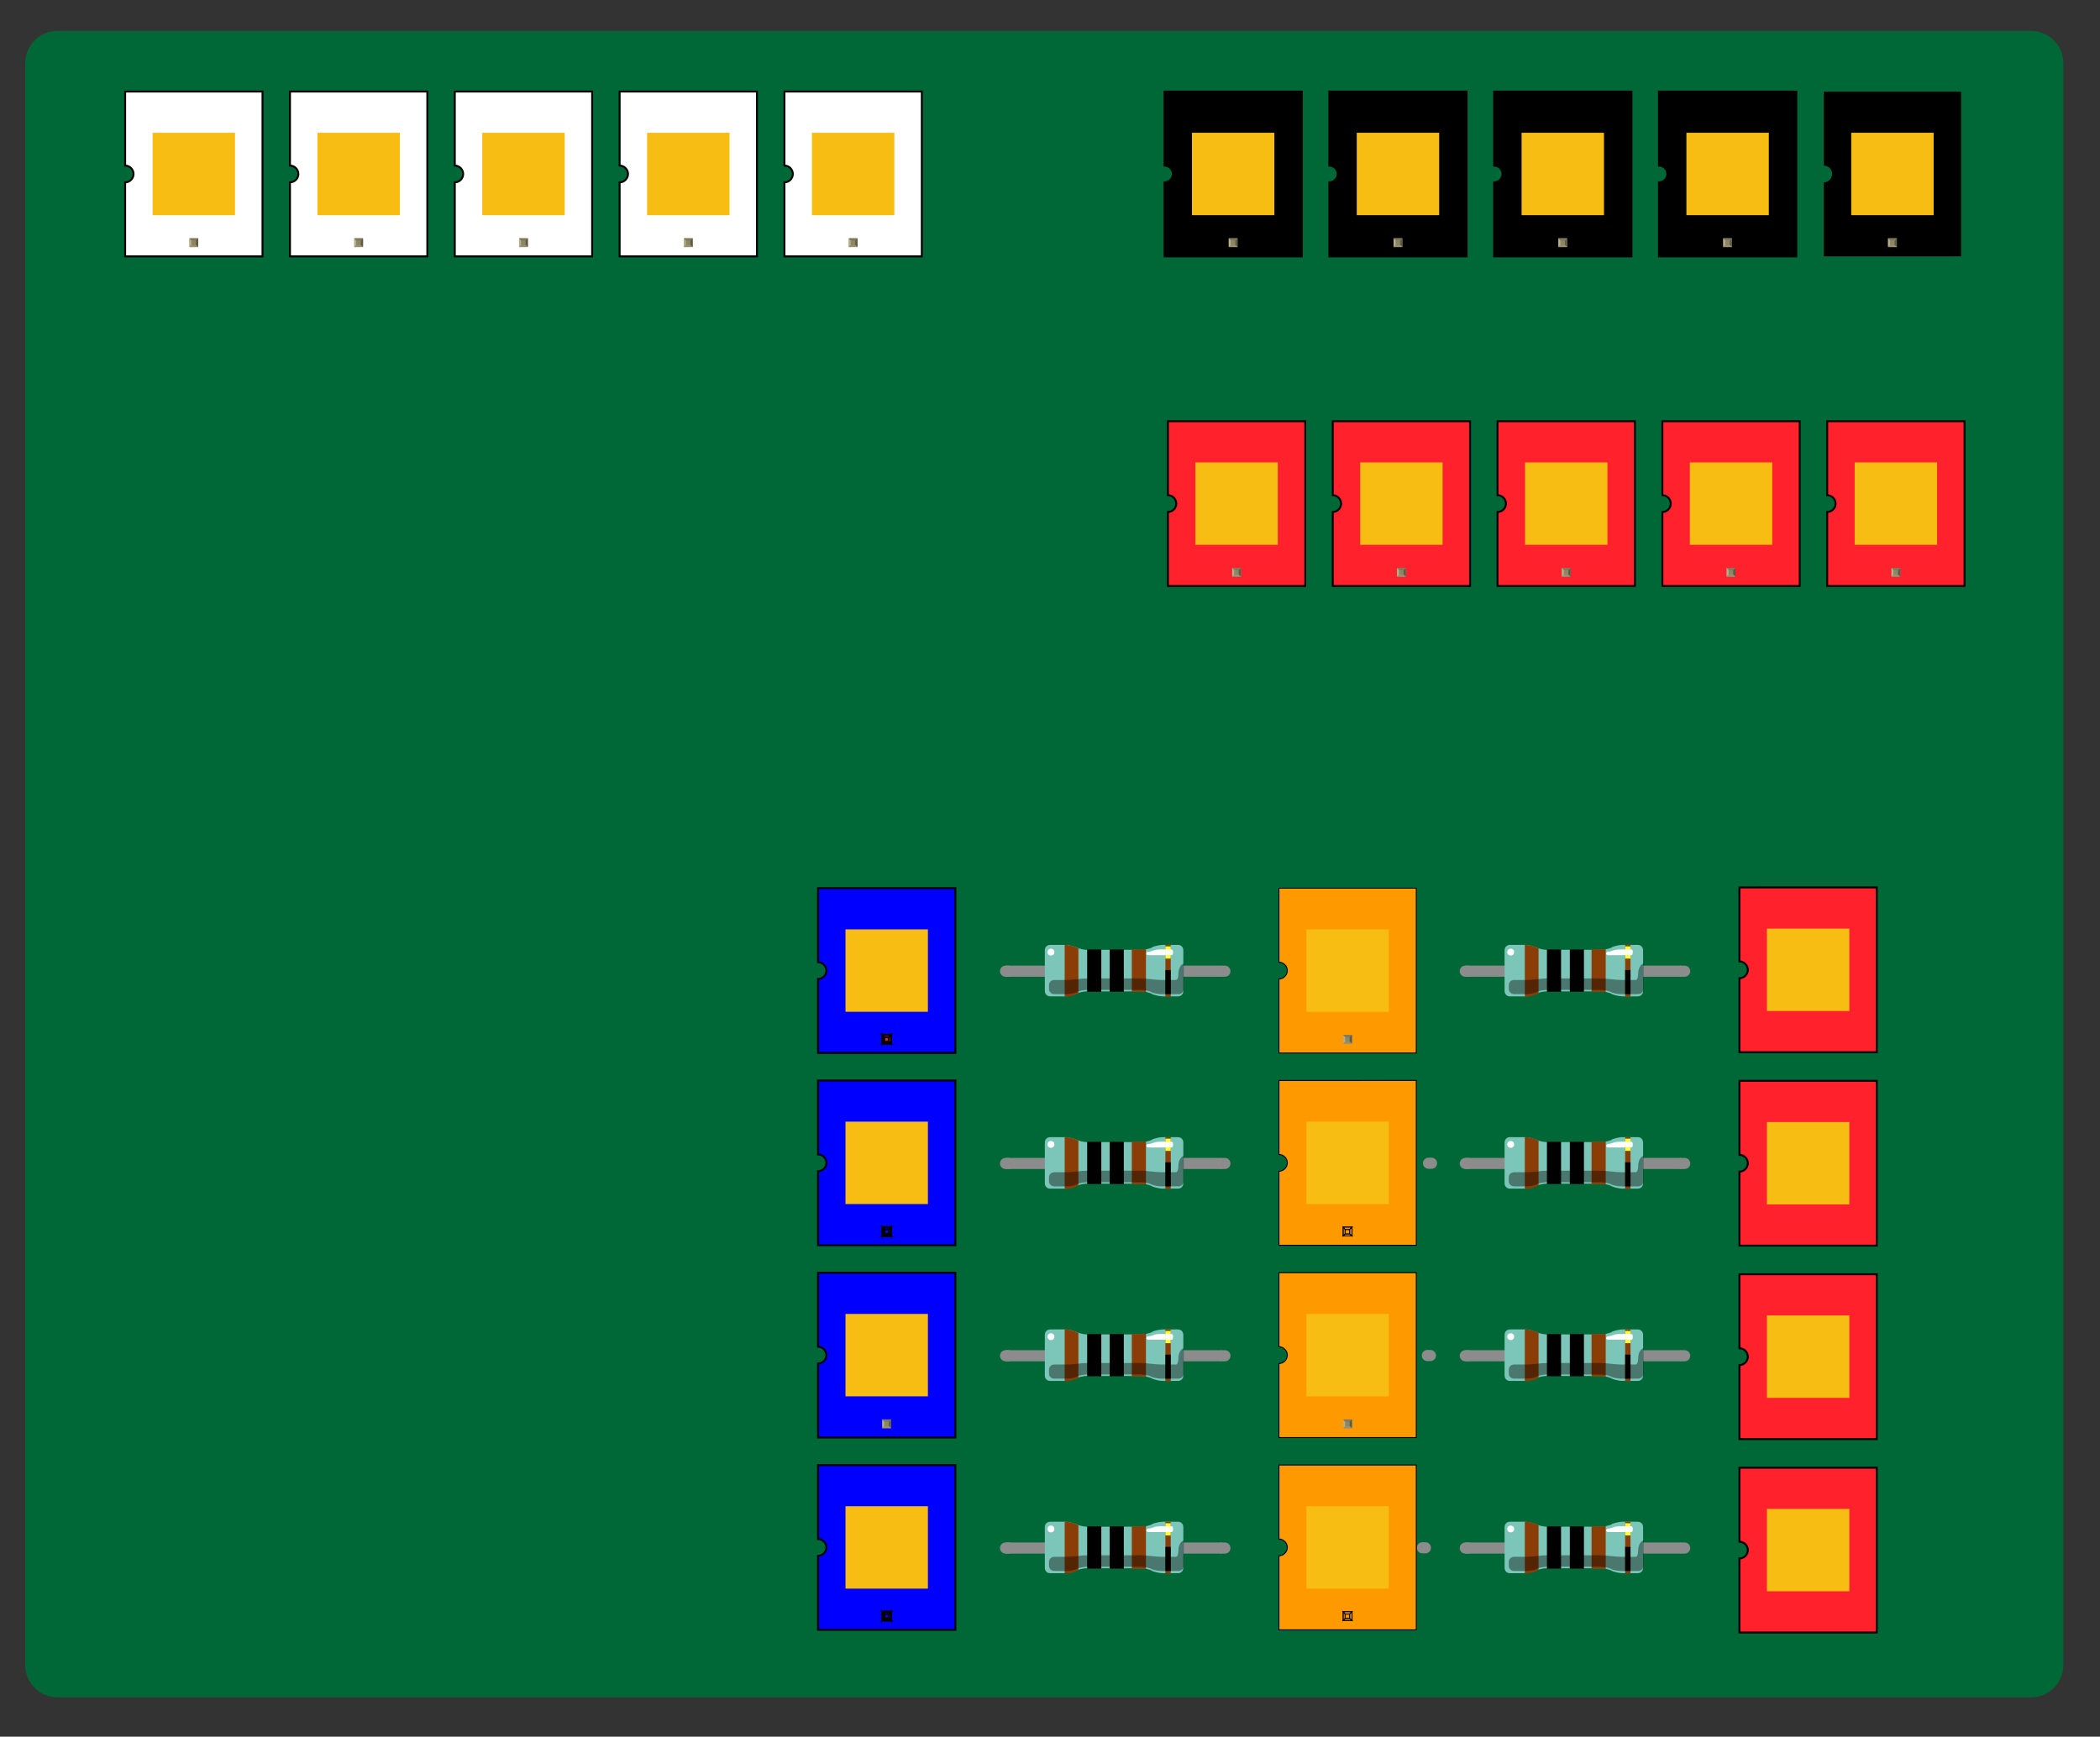 <?xml version="1.0" encoding="utf-8"?>
<!-- Generator: Adobe Illustrator 26.2.1, SVG Export Plug-In . SVG Version: 6.00 Build 0)  -->
<svg version="1.1" id="Layer_1" xmlns:svg="http://www.w3.org/2000/svg"
	 xmlns="http://www.w3.org/2000/svg" xmlns:xlink="http://www.w3.org/1999/xlink" x="0px" y="0px" viewBox="0 0 550.4 455.2"
	 style="enable-background:new 0 0 550.4 455.2;" xml:space="preserve">
<rect x="0" y="0" width="550.4" height="455.2" fill="#333333" stroke="none"/>
<style type="text/css">
	.st0{fill:#006837;}
	.st1{fill:#FF222C;stroke:#000000;stroke-width:0.5;stroke-miterlimit:10;}
	.st2{fill:#F7BD13;}
	.st3{fill:#8D8C8C;}
	.st4{fill:#8C8663;}
	.st5{fill:#B8AF82;}
	.st6{fill:#80795B;}
	.st7{fill:#5E5B43;}
	.st8{fill:#9A916C;}
	.st9{fill:#FF9900;stroke:#000000;stroke-width:0.25;stroke-miterlimit:10;}
	.st10{fill:#0000FF;stroke:#000000;stroke-width:0.5;stroke-miterlimit:10;}
	.st11{fill:#FFFFFF;stroke:#000000;stroke-width:0.5;stroke-miterlimit:10;}
	.st12{fill:none;stroke:#8C8C8C;stroke-width:2.91;stroke-linecap:round;stroke-linejoin:round;}
	.st13{fill:none;}
	.st14{fill:none;stroke:#8C8C8C;stroke-width:2.91;stroke-linecap:round;}
	.st15{fill:none;stroke:#8C8C8C;stroke-width:2.91;}
	.st16{fill:#7BC6B8;}
	.st17{fill:#8A3D06;}
	.st18{fill-opacity:0.4;}
	.st19{fill:#FFFFFF;}
	.st20{fill:#FFFF33;}
	.st21{stroke:#000000;stroke-width:0.5;stroke-miterlimit:10;}
</style>
<path class="st0" d="M532.3,444.9H15.1c-4.7,0-8.5-3.8-8.5-8.5V16.6c0-4.7,3.8-8.5,8.5-8.5h517.2c4.7,0,8.5,3.8,8.5,8.5v419.8
	C540.8,441.1,537,444.9,532.3,444.9z"/>
<g id="icon_00000106104823913636982860000007425309475160056712_">
	<path class="st1" d="M306.1,110.4v19.4c1.2,0,2.2,1,2.2,2.2c0,1.2-1,2.2-2.2,2.2v19.4h36v-43.2H306.1z"/>
	<g transform="matrix(1, 0, 0, 1, 7.2, 10.8)">
		<g>
			<rect x="306.1" y="110.4" class="st2" width="21.6" height="21.6"/>
		</g>
	</g>
</g>
<g id="icon_00000129912677488766545520000016777156419508974758_">
	<path class="st1" d="M349.3,110.4v19.4c1.2,0,2.2,1,2.2,2.2c0,1.2-1,2.2-2.2,2.2v19.4h36v-43.2H349.3z"/>
	<g transform="matrix(1, 0, 0, 1, 7.2, 10.8)">
		<g>
			<rect x="349.3" y="110.4" class="st2" width="21.6" height="21.6"/>
		</g>
	</g>
</g>
<path class="st1" d="M392.5,110.4v19.4c1.2,0,2.2,1,2.2,2.2c0,1.2-1,2.2-2.2,2.2v19.4h36v-43.2H392.5z"/>
<g id="icon_00000102533042401452280220000013504732655322335915_">
	<path class="st1" d="M435.7,110.4v19.4c1.2,0,2.2,1,2.2,2.2c0,1.2-1,2.2-2.2,2.2v19.4h36v-43.2H435.7z"/>
	<g transform="matrix(1, 0, 0, 1, 7.2, 10.8)">
		<g>
			<rect x="435.7" y="110.4" class="st2" width="21.6" height="21.6"/>
		</g>
	</g>
</g>
<g id="icon_00000150079233872321281380000000893246128733868712_">
	<path class="st1" d="M478.9,110.4v19.4c1.2,0,2.2,1,2.2,2.2c0,1.2-1,2.2-2.2,2.2v19.4h36v-43.2H478.9z"/>
	<g transform="matrix(1, 0, 0, 1, 7.2, 10.8)">
		<g>
			<rect x="478.9" y="110.4" class="st2" width="21.6" height="21.6"/>
		</g>
	</g>
</g>
<g transform="matrix(1, 0, 0, 1, 16.851, 38.452)">
	<g>
		
			<rect id="connector0pin_00000083071929388894375640000005213610526970969509_" x="478.9" y="110.4" class="st3" width="2.3" height="2.3"/>
		<rect x="479.4" y="111" class="st4" width="1.2" height="1.2"/>
		<polygon class="st5" points="478.9,112.7 479.4,112.2 479.4,110.9 478.9,110.4 		"/>
		<polygon class="st6" points="480.6,111 479.5,111 478.9,110.4 481.2,110.4 		"/>
		<polygon class="st7" points="480.6,112.2 480.6,111 481.2,110.4 481.2,112.7 		"/>
		<polygon class="st8" points="478.9,112.7 479.4,112.2 480.6,112.2 481.2,112.7 		"/>
	</g>
</g>
<g transform="matrix(1, 0, 0, 1, 16.851, 38.452)">
	<g>
		
			<rect id="connector0pin_00000078015648709582580880000010710611429776441533_" x="435.7" y="110.4" class="st3" width="2.3" height="2.3"/>
		<rect x="436.2" y="111" class="st4" width="1.2" height="1.2"/>
		<polygon class="st5" points="435.7,112.7 436.2,112.2 436.2,110.9 435.7,110.4 		"/>
		<polygon class="st6" points="437.4,111 436.3,111 435.7,110.4 438,110.4 		"/>
		<polygon class="st7" points="437.4,112.2 437.4,111 438,110.4 438,112.7 		"/>
		<polygon class="st8" points="435.7,112.7 436.2,112.2 437.4,112.2 438,112.7 		"/>
	</g>
</g>
<g transform="matrix(1, 0, 0, 1, 7.2, 10.8)">
	<g>
		<rect x="392.5" y="110.4" class="st2" width="21.6" height="21.6"/>
	</g>
</g>
<g transform="matrix(1, 0, 0, 1, 16.851, 38.452)">
	<g>
		
			<rect id="connector0pin_00000049904148054333428550000010612860216924147601_" x="392.5" y="110.4" class="st3" width="2.3" height="2.3"/>
		<rect x="393" y="111" class="st4" width="1.2" height="1.2"/>
		<polygon class="st5" points="392.5,112.7 393,112.2 393,110.9 392.5,110.4 		"/>
		<polygon class="st6" points="394.2,111 393.1,111 392.5,110.4 394.8,110.4 		"/>
		<polygon class="st7" points="394.2,112.2 394.2,111 394.8,110.4 394.8,112.7 		"/>
		<polygon class="st8" points="392.5,112.7 393,112.2 394.2,112.2 394.8,112.7 		"/>
	</g>
</g>
<g transform="matrix(1, 0, 0, 1, 16.851, 38.452)">
	<g>
		
			<rect id="connector0pin_00000135659868912538759020000011940066900145751208_" x="349.3" y="110.4" class="st3" width="2.3" height="2.3"/>
		<rect x="349.8" y="111" class="st4" width="1.2" height="1.2"/>
		<polygon class="st5" points="349.3,112.7 349.8,112.2 349.8,110.9 349.3,110.4 		"/>
		<polygon class="st6" points="351,111 349.9,111 349.3,110.4 351.6,110.4 		"/>
		<polygon class="st7" points="351,112.2 351,111 351.6,110.4 351.6,112.7 		"/>
		<polygon class="st8" points="349.3,112.7 349.8,112.2 351,112.2 351.6,112.7 		"/>
	</g>
</g>
<g transform="matrix(1, 0, 0, 1, 16.851, 38.452)">
	<g>
		
			<rect id="connector0pin_00000071536887260939846780000003474049786846579599_" x="306.1" y="110.4" class="st3" width="2.3" height="2.3"/>
		<rect x="306.6" y="111" class="st4" width="1.2" height="1.2"/>
		<polygon class="st5" points="306.1,112.7 306.6,112.2 306.6,110.9 306.1,110.4 		"/>
		<polygon class="st6" points="307.8,111 306.7,111 306.1,110.4 308.4,110.4 		"/>
		<polygon class="st7" points="307.8,112.2 307.8,111 308.4,110.4 308.4,112.7 		"/>
		<polygon class="st8" points="306.1,112.7 306.6,112.2 307.8,112.2 308.4,112.7 		"/>
	</g>
</g>
<g>
	<g id="breadboard_00000019659192770052192650000010627677116494136488_">
		<path class="st9" d="M335.2,283.2v19.4c1.2,0,2.2,1,2.2,2.2c0,1.2-1,2.2-2.2,2.2v19.4h36v-43.2H335.2z"/>
		<g transform="matrix(1, 0, 0, 1, 7.2, 10.8)">
			<g>
				<rect x="335.2" y="283.2" class="st2" width="21.6" height="21.6"/>
			</g>
		</g>
		<g transform="matrix(1, 0, 0, 1, 16.851, 38.452)">
			<g>
				
					<rect id="connector0pin_00000025404612489012529480000006029836009655273630_" x="335.2" y="283.2" class="st9" width="2.3" height="2.3"/>
				<rect x="335.7" y="283.8" class="st9" width="1.2" height="1.2"/>
				<polygon class="st9" points="335.2,285.5 335.7,285 335.7,283.7 335.2,283.2 				"/>
				<polygon class="st9" points="336.9,283.8 335.7,283.8 335.2,283.2 337.5,283.2 				"/>
				<polygon class="st9" points="336.9,285 336.9,283.8 337.5,283.2 337.5,285.5 				"/>
				<polygon class="st9" points="335.2,285.5 335.7,285 336.9,285 337.5,285.5 				"/>
			</g>
		</g>
	</g>
</g>
<g transform="translate(201.6,259.2)">
	<g id="breadboard_00000009575253435153978650000005726955276162249643_">
		<path class="st10" d="M12.8,24v19.4c1.2,0,2.2,1,2.2,2.2c0,1.2-1,2.2-2.2,2.2v19.4h36V24H12.8z"/>
		<g transform="matrix(1, 0, 0, 1, 7.2, 10.8)">
			<g>
				<rect x="12.8" y="24" class="st2" width="21.6" height="21.6"/>
			</g>
		</g>
		<g transform="matrix(1, 0, 0, 1, 16.851, 38.452)">
			<g>
				
					<rect id="connector0pin_00000080891953476810984400000015846715355204428456_" x="12.8" y="24" class="st10" width="2.3" height="2.3"/>
				<rect x="13.3" y="24.6" class="st10" width="1.2" height="1.2"/>
				<polygon class="st10" points="12.8,26.3 13.3,25.8 13.3,24.5 12.8,24 				"/>
				<polygon class="st10" points="14.5,24.6 13.3,24.6 12.8,24 15.1,24 				"/>
				<polygon class="st10" points="14.5,25.8 14.5,24.6 15.1,24 15.1,26.3 				"/>
				<polygon class="st10" points="12.8,26.3 13.3,25.8 14.5,25.8 15.1,26.3 				"/>
			</g>
		</g>
	</g>
</g>
<g id="breadboard_00000180359546120141500550000000990727011224136852_">
	<path class="st10" d="M214.4,384v19.4c1.2,0,2.2,1,2.2,2.2c0,1.2-1,2.2-2.2,2.2v19.4h36V384H214.4z"/>
	<g transform="matrix(1, 0, 0, 1, 7.2, 10.8)">
		<g>
			<rect x="214.4" y="384" class="st2" width="21.6" height="21.6"/>
		</g>
	</g>
	<g transform="matrix(1, 0, 0, 1, 16.851, 38.452)">
		<g>
			
				<rect id="connector0pin_00000130628331629970097380000009753618700220909446_" x="214.4" y="384" class="st10" width="2.3" height="2.3"/>
			<rect x="214.9" y="384.6" class="st10" width="1.2" height="1.2"/>
			<polygon class="st10" points="214.4,386.3 214.9,385.8 214.9,384.5 214.4,384 			"/>
			<polygon class="st10" points="216.1,384.6 214.9,384.6 214.4,384 216.7,384 			"/>
			<polygon class="st10" points="216.1,385.8 216.1,384.6 216.7,384 216.7,386.3 			"/>
			<polygon class="st10" points="214.4,386.3 214.9,385.8 216.1,385.8 216.7,386.3 			"/>
		</g>
	</g>
</g>
<g>
	<g transform="translate(201.6,208.8)">
		<g id="breadboard_00000131364219800434600020000001517388357086260899_">
			<g id="icon_00000102508198670265420940000006265750823581653439_">
				<path class="st10" d="M12.8,24v19.4c1.2,0,2.2,1,2.2,2.2c0,1.2-1,2.2-2.2,2.2v19.4h36V24H12.8z"/>
				<g transform="matrix(1, 0, 0, 1, 7.2, 10.8)">
					<g>
						<rect x="12.8" y="24" class="st2" width="21.6" height="21.6"/>
					</g>
				</g>
			</g>
			<g transform="matrix(1, 0, 0, 1, 16.851, 38.452)">
				<g>
					
						<rect id="connector0pin_00000176742322905297015200000003107974999089689230_" x="12.8" y="24" class="st1" width="2.3" height="2.3"/>
					<rect x="13.3" y="24.6" class="st1" width="1.2" height="1.2"/>
					<polygon class="st1" points="12.8,26.3 13.3,25.8 13.3,24.5 12.8,24 					"/>
					<polygon class="st1" points="14.5,24.6 13.3,24.6 12.8,24 15.1,24 					"/>
					<polygon class="st1" points="14.5,25.8 14.5,24.6 15.1,24 15.1,26.3 					"/>
					<polygon class="st1" points="12.8,26.3 13.3,25.8 14.5,25.8 15.1,26.3 					"/>
				</g>
			</g>
		</g>
	</g>
</g>
<g id="breadboard_00000100379770094655382970000001965446959671650212_">
	<g id="icon_00000042736067957767675770000006648382817621444759_">
		<path class="st10" d="M214.4,333.6v19.4c1.2,0,2.2,1,2.2,2.2c0,1.2-1,2.2-2.2,2.2v19.4h36v-43.2H214.4z"/>
		<g transform="matrix(1, 0, 0, 1, 7.2, 10.8)">
			<g>
				<rect x="214.4" y="333.6" class="st2" width="21.6" height="21.6"/>
			</g>
		</g>
	</g>
	<g transform="matrix(1, 0, 0, 1, 16.851, 38.452)">
		<g>
			
				<rect id="connector0pin_00000016072308434080427910000016292923586286236332_" x="214.4" y="333.6" class="st3" width="2.3" height="2.3"/>
			<rect x="214.9" y="334.2" class="st4" width="1.2" height="1.2"/>
			<polygon class="st5" points="214.4,335.9 214.9,335.4 214.9,334.1 214.4,333.6 			"/>
			<polygon class="st6" points="216.1,334.2 214.9,334.2 214.4,333.6 216.7,333.6 			"/>
			<polygon class="st7" points="216.1,335.4 216.1,334.2 216.7,333.6 216.7,335.9 			"/>
			<polygon class="st8" points="214.4,335.9 214.9,335.4 216.1,335.4 216.7,335.9 			"/>
		</g>
	</g>
</g>
<g id="icon_00000076590744225980003860000004223640916513311669_">
	<path class="st11" d="M205.6,24v19.4c1.2,0,2.2,1,2.2,2.2c0,1.2-1,2.2-2.2,2.2v19.4h36V24H205.6z"/>
	<g transform="matrix(1, 0, 0, 1, 7.2, 10.8)">
		<g>
			<rect x="205.6" y="24" class="st2" width="21.6" height="21.6"/>
		</g>
	</g>
</g>
<g transform="matrix(1, 0, 0, 1, 16.851, 38.452)">
	<g>
		
			<rect id="connector0pin_00000099622868052200236220000012252291243309415863_" x="205.6" y="24" class="st3" width="2.3" height="2.3"/>
		<rect x="206.1" y="24.6" class="st4" width="1.2" height="1.2"/>
		<polygon class="st5" points="205.6,26.3 206.1,25.8 206.1,24.5 205.6,24 		"/>
		<polygon class="st6" points="207.3,24.6 206.1,24.6 205.6,24 207.9,24 		"/>
		<polygon class="st7" points="207.3,25.8 207.3,24.6 207.9,24 207.9,26.3 		"/>
		<polygon class="st8" points="205.6,26.3 206.1,25.8 207.3,25.8 207.9,26.3 		"/>
	</g>
</g>
<g id="icon_00000103944638130566604050000014006347399239729032_">
	<path class="st11" d="M162.4,24v19.4c1.2,0,2.2,1,2.2,2.2c0,1.2-1,2.2-2.2,2.2v19.4h36V24H162.4z"/>
	<g transform="matrix(1, 0, 0, 1, 7.2, 10.8)">
		<g>
			<rect x="162.4" y="24" class="st2" width="21.6" height="21.6"/>
		</g>
	</g>
</g>
<g transform="matrix(1, 0, 0, 1, 16.851, 38.452)">
	<g>
		
			<rect id="connector0pin_00000163072186636724666300000006746822352760997553_" x="162.4" y="24" class="st3" width="2.3" height="2.3"/>
		<rect x="162.9" y="24.6" class="st4" width="1.2" height="1.2"/>
		<polygon class="st5" points="162.4,26.3 162.9,25.8 162.9,24.5 162.4,24 		"/>
		<polygon class="st6" points="164.1,24.6 162.9,24.6 162.4,24 164.7,24 		"/>
		<polygon class="st7" points="164.1,25.8 164.1,24.6 164.7,24 164.7,26.3 		"/>
		<polygon class="st8" points="162.4,26.3 162.9,25.8 164.1,25.8 164.7,26.3 		"/>
	</g>
</g>
<g id="breadboard_00000176735882822622471330000002140813045518930322_">
	<path class="st9" d="M335.2,232.8v19.4c1.2,0,2.2,1,2.2,2.2c0,1.2-1,2.2-2.2,2.2V276h36v-43.2H335.2z"/>
	<g transform="matrix(1, 0, 0, 1, 7.2, 10.8)">
		<g>
			<rect x="335.2" y="232.8" class="st2" width="21.6" height="21.6"/>
		</g>
	</g>
	<g transform="matrix(1, 0, 0, 1, 16.851, 38.452)">
		<g>
			
				<rect id="connector0pin_00000105393470269085063230000012204248766865651646_" x="335.2" y="232.8" class="st3" width="2.3" height="2.3"/>
			<rect x="335.7" y="233.4" class="st4" width="1.2" height="1.2"/>
			<polygon class="st5" points="335.2,235.1 335.7,234.6 335.7,233.3 335.2,232.8 			"/>
			<polygon class="st6" points="336.9,233.4 335.7,233.4 335.2,232.8 337.5,232.8 			"/>
			<polygon class="st7" points="336.9,234.6 336.9,233.4 337.5,232.8 337.5,235.1 			"/>
			<polygon class="st8" points="335.2,235.1 335.7,234.6 336.9,234.6 337.5,235.1 			"/>
		</g>
	</g>
</g>
<path class="st11" d="M119.2,24v19.4c1.2,0,2.2,1,2.2,2.2c0,1.2-1,2.2-2.2,2.2v19.4h36V24H119.2z"/>
<g transform="matrix(1, 0, 0, 1, 7.2, 10.8)">
	<g>
		<rect x="119.2" y="24" class="st2" width="21.6" height="21.6"/>
	</g>
</g>
<g transform="matrix(1, 0, 0, 1, 16.851, 38.452)">
	<g>
		
			<rect id="connector0pin_00000061451330219875960230000014494831248050717098_" x="119.2" y="24" class="st3" width="2.3" height="2.3"/>
		<rect x="119.7" y="24.6" class="st4" width="1.2" height="1.2"/>
		<polygon class="st5" points="119.2,26.3 119.7,25.8 119.7,24.5 119.2,24 		"/>
		<polygon class="st6" points="120.9,24.6 119.7,24.6 119.2,24 121.5,24 		"/>
		<polygon class="st7" points="120.9,25.8 120.9,24.6 121.5,24 121.5,26.3 		"/>
		<polygon class="st8" points="119.2,26.3 119.7,25.8 120.9,25.8 121.5,26.3 		"/>
	</g>
</g>
<g id="icon_00000074422269853905613140000007435528030693094789_">
	<path class="st11" d="M76,24v19.4c1.2,0,2.2,1,2.2,2.2c0,1.2-1,2.2-2.2,2.2v19.4h36V24H76z"/>
	<g transform="matrix(1, 0, 0, 1, 7.2, 10.8)">
		<g>
			<rect x="76" y="24" class="st2" width="21.6" height="21.6"/>
		</g>
	</g>
</g>
<g transform="matrix(1, 0, 0, 1, 16.851, 38.452)">
	<g>
		
			<rect id="connector0pin_00000042725894874992489700000013504635476033660579_" x="76" y="24" class="st3" width="2.3" height="2.3"/>
		<rect x="76.5" y="24.6" class="st4" width="1.2" height="1.2"/>
		<polygon class="st5" points="76,26.3 76.5,25.8 76.5,24.5 76,24 		"/>
		<polygon class="st6" points="77.7,24.6 76.5,24.6 76,24 78.3,24 		"/>
		<polygon class="st7" points="77.7,25.8 77.7,24.6 78.3,24 78.3,26.3 		"/>
		<polygon class="st8" points="76,26.3 76.5,25.8 77.7,25.8 78.3,26.3 		"/>
	</g>
</g>
<g id="icon_00000054970683186233449500000015847837090367181479_">
	<path class="st11" d="M32.8,24v19.4c1.2,0,2.2,1,2.2,2.2c0,1.2-1,2.2-2.2,2.2v19.4h36V24H32.8z"/>
	<g transform="matrix(1, 0, 0, 1, 7.2, 10.8)">
		<g>
			<rect x="32.8" y="24" class="st2" width="21.6" height="21.6"/>
		</g>
	</g>
</g>
<g transform="matrix(1, 0, 0, 1, 16.851, 38.452)">
	<g>
		
			<rect id="connector0pin_00000124122240717768661280000000218608916785520785_" x="32.8" y="24" class="st3" width="2.3" height="2.3"/>
		<rect x="33.3" y="24.6" class="st4" width="1.2" height="1.2"/>
		<polygon class="st5" points="32.8,26.3 33.3,25.8 33.3,24.5 32.8,24 		"/>
		<polygon class="st6" points="34.5,24.6 33.3,24.6 32.8,24 35.1,24 		"/>
		<polygon class="st7" points="34.5,25.8 34.5,24.6 35.1,24 35.1,26.3 		"/>
		<polygon class="st8" points="32.8,26.3 33.3,25.8 34.5,25.8 35.1,26.3 		"/>
	</g>
</g>
<g transform="matrix(1, 0, 0, 1, 16.851, 38.452)">
	<g>
		
			<rect id="connector0pin_00000133488873186777172340000014641496001852362683_" x="478.6" y="1.3" class="st3" width="2.3" height="2.3"/>
		<rect x="479.1" y="1.8" class="st4" width="1.2" height="1.2"/>
		<polygon class="st5" points="478.6,3.6 479.1,3 479.1,1.8 478.6,1.3 		"/>
		<polygon class="st6" points="480.3,1.8 479.1,1.8 478.6,1.3 480.9,1.3 		"/>
		<polygon class="st7" points="480.3,3 480.3,1.8 480.9,1.3 480.9,3.6 		"/>
		<polygon class="st8" points="478.6,3.6 479.1,3 480.3,3 480.9,3.6 		"/>
	</g>
</g>
<path class="st12" d="M373.6,405.7h-0.8"/>
<g>
	<g transform="translate(354.945,374.561)">
		<g id="breadboard_00000160155380617637751560000013606509993634713234_">
			
				<rect id="connector0pin_00000051367130126564768200000011825873962338193852_" x="29.1" y="29.1" class="st13" width="1.4" height="1.4"/>
			
				<rect id="connector1pin_00000165231069231140409990000010911026268579547780_" x="82.5" y="29.1" class="st13" width="1.4" height="1.4"/>
			
				<line id="connector0leg_00000060024858292676664890000005113756966000872866_" class="st14" x1="29.1" y1="31.2" x2="29.9" y2="31.2"/>
			
				<line id="connector1leg_00000008843446010761393620000009499473637048251526_" class="st14" x1="86.6" y1="31.2" x2="85.8" y2="31.2"/>
			<path class="st15" d="M29.1,31.2h56.6"/>
			<path id="body_00000019641106456516371270000017278641622162391456_" class="st16" d="M47.5,24.9c-0.7-0.3-2-0.6-2.7-0.6h-4
				c-0.8,0-1.4,0.6-1.4,1.4v10.7c0,0.8,0.6,1.4,1.4,1.4l4,0c0.8,0,2-0.3,2.7-0.6l0.1-0.1c0.7-0.3,2-0.6,2.7-0.6h14.4
				c0.8,0,2,0.3,2.7,0.6l0.1,0.1c0.7,0.3,2,0.6,2.8,0.6h4c0.8,0,1.4-0.6,1.4-1.4l0-10.7c0-0.8-0.6-1.4-1.4-1.4h-4
				c-0.8,0-2,0.3-2.8,0.6L67.5,25c-0.7,0.3-2,0.6-2.7,0.6H50.4c-0.8,0-2-0.3-2.7-0.6L47.5,24.9z"/>
			
				<rect id="gold_band_00000145034055241375240590000010690551639484205231_" x="71" y="24.3" class="st17" width="1.4" height="13.6"/>
			<rect id="band_3_00000037670126110696197360000016630710180648006569_" x="56.5" y="25.5" width="3.7" height="11.1"/>
			<rect id="band_2_nd_00000023261315307387916580000007129640781251604668_" x="50.5" y="25.5" width="3.7" height="11.1"/>
			<path id="band_rd_multiplier_00000181784578774779397650000008389020099956218797_" class="st17" d="M62.2,25.5c0,0,2.4,0,2.8,0
				s0.9-0.1,0.9-0.1v11.3c0,0-0.4-0.1-0.9-0.1c-0.5,0-2.8,0-2.8,0V25.5z"/>
			<path id="band_1_st_00000017482846997905158470000002550824379121707707_" class="st17" d="M48.3,25.2c-0.2-0.1-0.4-0.1-0.6-0.2
				l-0.1-0.1c-0.7-0.3-2-0.6-2.7-0.6h-0.2v13.6h0.2c0.8,0,2-0.3,2.7-0.6l0.1-0.1c0.2-0.1,0.4-0.2,0.6-0.2L48.3,25.2L48.3,25.2z"/>
			<path id="Shadow_00000083053905197184366160000006553439968907670974_" class="st18" d="M74.4,32.1L74.4,32.1
				c0,0.8-0.3,1.4-0.6,1.4H70c-0.8,0-2-0.1-2.7-0.2l-0.1,0c-0.7-0.1-1.9-0.2-2.7-0.2H50.6c-0.8,0-2,0.1-2.7,0.2l-0.1,0
				c-0.7,0.1-1.9,0.2-2.7,0.2l-0.6,0h-2h-0.6c-0.8,0-1.4,0.6-1.4,1.3v0.5v0.3v0.3c0,0.7,0.6,1.3,1.4,1.3h3.2c0.8,0,2-0.2,2.7-0.5
				l0.1-0.1c0.7-0.3,1.9-0.5,2.7-0.5h13.9c0.8,0,2,0.2,2.7,0.5l0.1,0.1c0.7,0.3,1.9,0.5,2.7,0.5h4.4c0.8,0,1.4-0.6,1.4-1.3l0-1.1
				v-1.9v-3.7C75.3,29.4,74.4,30,74.4,32.1z"/>
			<rect id="ShadowExtra_00000087381907804716896100000003382669639102685323_" x="71" y="30.9" width="1.4" height="6.3"/>
			<path id="ReflexRight_00000154415773170480967510000016326915478080774542_" class="st19" d="M66.5,26.1c0.5,0,1-0.2,1.3-0.3
				c0.4-0.2,1.2-0.3,1.9-0.3h2.9c0.4,0,0.4,0.5,0.4,0.7c0,0.3,0,0.8-0.4,0.8h-6.1c-0.2,0-0.5-0.2-0.5-0.4
				C66.1,26.3,66.3,26.1,66.5,26.1z"/>
			<circle id="ReflexLeft_00000078723891923691505110000013518017947176620476_" class="st19" cx="41" cy="26.2" r="0.9"/>
			
				<rect id="Reflex_gold_00000159435056915811368650000016114826182316749711_" x="71" y="24.7" class="st20" width="1.4" height="3.2"/>
			
				<rect id="Reflex_extra_00000138539321223350915270000009268704612364345519_" x="71" y="25.5" class="st19" width="1.4" height="1.5"/>
		</g>
	</g>
</g>
<path class="st12" d="M374.9,355.3h-0.8"/>
<g>
	<g transform="translate(354.945,324.161)">
		<g id="breadboard_00000020379346125115406960000008085143656240327573_">
			
				<rect id="connector0pin_00000075151884302256722060000009532429390129579159_" x="29.1" y="29.1" class="st13" width="1.4" height="1.4"/>
			
				<rect id="connector1pin_00000127750878112134509440000014488574302617017241_" x="82.5" y="29.1" class="st13" width="1.4" height="1.4"/>
			
				<line id="connector0leg_00000043434912087777181310000004029219601889694143_" class="st14" x1="29.1" y1="31.2" x2="29.9" y2="31.2"/>
			
				<line id="connector1leg_00000057112419139944746490000000001580772341237384_" class="st14" x1="86.6" y1="31.2" x2="85.8" y2="31.2"/>
			<path class="st15" d="M29.1,31.2h56.6"/>
			<path id="body_00000048469169344747831580000016968390797123903667_" class="st16" d="M47.5,24.9c-0.7-0.3-2-0.6-2.7-0.6h-4
				c-0.8,0-1.4,0.6-1.4,1.4v10.7c0,0.8,0.6,1.4,1.4,1.4l4,0c0.8,0,2-0.3,2.7-0.6l0.1-0.1c0.7-0.3,2-0.6,2.7-0.6h14.4
				c0.8,0,2,0.3,2.7,0.6l0.1,0.1c0.7,0.3,2,0.6,2.8,0.6h4c0.8,0,1.4-0.6,1.4-1.4l0-10.7c0-0.8-0.6-1.4-1.4-1.4h-4
				c-0.8,0-2,0.3-2.8,0.6L67.5,25c-0.7,0.3-2,0.6-2.7,0.6H50.4c-0.8,0-2-0.3-2.7-0.6L47.5,24.9z"/>
			
				<rect id="gold_band_00000076580845292941689410000015935759325216581554_" x="71" y="24.3" class="st17" width="1.4" height="13.6"/>
			<rect id="band_3_00000128468258934239437250000000320092558467844489_" x="56.5" y="25.5" width="3.7" height="11.1"/>
			<rect id="band_2_nd_00000119824933151087959880000003566490713695817136_" x="50.5" y="25.5" width="3.7" height="11.1"/>
			<path id="band_rd_multiplier_00000080177004191290352350000004820388957439278014_" class="st17" d="M62.2,25.5c0,0,2.4,0,2.8,0
				s0.9-0.1,0.9-0.1v11.3c0,0-0.4-0.1-0.9-0.1c-0.5,0-2.8,0-2.8,0V25.5z"/>
			<path id="band_1_st_00000096043016562895649910000001537884274561944234_" class="st17" d="M48.3,25.2c-0.2-0.1-0.4-0.1-0.6-0.2
				l-0.1-0.1c-0.7-0.3-2-0.6-2.7-0.6h-0.2v13.6h0.2c0.8,0,2-0.3,2.7-0.6l0.1-0.1c0.2-0.1,0.4-0.2,0.6-0.2L48.3,25.2L48.3,25.2z"/>
			<path id="Shadow_00000120545976636958614220000017125914314620654512_" class="st18" d="M74.4,32.1L74.4,32.1
				c0,0.8-0.3,1.4-0.6,1.4H70c-0.8,0-2-0.1-2.7-0.2l-0.1,0c-0.7-0.1-1.9-0.2-2.7-0.2H50.6c-0.8,0-2,0.1-2.7,0.2l-0.1,0
				c-0.7,0.1-1.9,0.2-2.7,0.2l-0.6,0h-2h-0.6c-0.8,0-1.4,0.6-1.4,1.3v0.5v0.3v0.3c0,0.7,0.6,1.3,1.4,1.3h3.2c0.8,0,2-0.2,2.7-0.5
				l0.1-0.1c0.7-0.3,1.9-0.5,2.7-0.5h13.9c0.8,0,2,0.2,2.7,0.5l0.1,0.1c0.7,0.3,1.9,0.5,2.7,0.5h4.4c0.8,0,1.4-0.6,1.4-1.3l0-1.1
				v-1.9v-3.7C75.3,29.4,74.4,30,74.4,32.1z"/>
			<rect id="ShadowExtra_00000135657565490732715850000016849916661127140250_" x="71" y="30.9" width="1.4" height="6.3"/>
			<path id="ReflexRight_00000056420675508417948350000009244246393526716554_" class="st19" d="M66.5,26.1c0.5,0,1-0.2,1.3-0.3
				c0.4-0.2,1.2-0.3,1.9-0.3h2.9c0.4,0,0.4,0.5,0.4,0.7c0,0.3,0,0.8-0.4,0.8h-6.1c-0.2,0-0.5-0.2-0.5-0.4
				C66.1,26.3,66.3,26.1,66.5,26.1z"/>
			<circle id="ReflexLeft_00000029025270199017241220000013369155232871877534_" class="st19" cx="41" cy="26.2" r="0.9"/>
			
				<rect id="Reflex_gold_00000054254310078318294740000006529843861285495712_" x="71" y="24.7" class="st20" width="1.4" height="3.2"/>
			
				<rect id="Reflex_extra_00000061437731102816042380000002405467967738816649_" x="71" y="25.5" class="st19" width="1.4" height="1.5"/>
		</g>
	</g>
</g>
<g>
	<g transform="translate(354.945,223.361)">
		<g id="breadboard_00000008834943529246482190000000956204690364711088_">
			
				<rect id="connector0pin_00000178184017990871332350000010522987855170959490_" x="29.1" y="29.1" class="st13" width="1.4" height="1.4"/>
			
				<rect id="connector1pin_00000103235372166611152680000014040895652109815727_" x="82.5" y="29.1" class="st13" width="1.4" height="1.4"/>
			
				<line id="connector0leg_00000173858564162323905250000011026355465634910099_" class="st14" x1="29.1" y1="31.2" x2="29.9" y2="31.2"/>
			
				<line id="connector1leg_00000072967104511000137360000004456605969780131484_" class="st14" x1="86.6" y1="31.2" x2="85.8" y2="31.2"/>
			<path class="st15" d="M29.1,31.2h56.6"/>
			<path id="body_00000013881052759764936630000016040980465462143631_" class="st16" d="M47.5,24.9c-0.7-0.3-2-0.6-2.7-0.6h-4
				c-0.8,0-1.4,0.6-1.4,1.4v10.7c0,0.8,0.6,1.4,1.4,1.4l4,0c0.8,0,2-0.3,2.7-0.6l0.1-0.1c0.7-0.3,2-0.6,2.7-0.6h14.4
				c0.8,0,2,0.3,2.7,0.6l0.1,0.1c0.7,0.3,2,0.6,2.8,0.6h4c0.8,0,1.4-0.6,1.4-1.4l0-10.7c0-0.8-0.6-1.4-1.4-1.4h-4
				c-0.8,0-2,0.3-2.8,0.6L67.5,25c-0.7,0.3-2,0.6-2.7,0.6H50.4c-0.8,0-2-0.3-2.7-0.6L47.5,24.9z"/>
			
				<rect id="gold_band_00000039132481141048168810000007377404767049847485_" x="71" y="24.3" class="st17" width="1.4" height="13.6"/>
			<rect id="band_3_00000036251015886992660450000005340395335505410954_" x="56.5" y="25.5" width="3.7" height="11.1"/>
			<rect id="band_2_nd_00000026849166388114795280000007751208277286800823_" x="50.5" y="25.5" width="3.7" height="11.1"/>
			<path id="band_rd_multiplier_00000034799905944131400120000010714292209435607696_" class="st17" d="M62.2,25.5c0,0,2.4,0,2.8,0
				s0.9-0.1,0.9-0.1v11.3c0,0-0.4-0.1-0.9-0.1c-0.5,0-2.8,0-2.8,0V25.5z"/>
			<path id="band_1_st_00000084526624391935047400000001787255037589019064_" class="st17" d="M48.3,25.2c-0.2-0.1-0.4-0.1-0.6-0.2
				l-0.1-0.1c-0.7-0.3-2-0.6-2.7-0.6h-0.2v13.6h0.2c0.8,0,2-0.3,2.7-0.6l0.1-0.1c0.2-0.1,0.4-0.2,0.6-0.2L48.3,25.2L48.3,25.2z"/>
			<path id="Shadow_00000173141460301957316700000010842652642149745552_" class="st18" d="M74.4,32.1L74.4,32.1
				c0,0.8-0.3,1.4-0.6,1.4H70c-0.8,0-2-0.1-2.7-0.2l-0.1,0c-0.7-0.1-1.9-0.2-2.7-0.2H50.6c-0.8,0-2,0.1-2.7,0.2l-0.1,0
				c-0.7,0.1-1.9,0.2-2.7,0.2l-0.6,0h-2h-0.6c-0.8,0-1.4,0.6-1.4,1.3v0.5v0.3v0.3c0,0.7,0.6,1.3,1.4,1.3h3.2c0.8,0,2-0.2,2.7-0.5
				l0.1-0.1c0.7-0.3,1.9-0.5,2.7-0.5h13.9c0.8,0,2,0.2,2.7,0.5l0.1,0.1c0.7,0.3,1.9,0.5,2.7,0.5h4.4c0.8,0,1.4-0.6,1.4-1.3l0-1.1
				v-1.9v-3.7C75.3,29.4,74.4,30,74.4,32.1z"/>
			<rect id="ShadowExtra_00000062164146413200718680000000515971032202615729_" x="71" y="30.9" width="1.4" height="6.3"/>
			<path id="ReflexRight_00000164472044917829489120000001571607280213991830_" class="st19" d="M66.5,26.1c0.5,0,1-0.2,1.3-0.3
				c0.4-0.2,1.2-0.3,1.9-0.3h2.9c0.4,0,0.4,0.5,0.4,0.7s0,0.8-0.4,0.8h-6.1c-0.2,0-0.5-0.2-0.5-0.4C66.1,26.3,66.3,26.1,66.5,26.1z"
				/>
			<circle id="ReflexLeft_00000071548916951114551300000007221836768195675322_" class="st19" cx="41" cy="26.2" r="0.9"/>
			
				<rect id="Reflex_gold_00000053512397996133959190000008734938997973046202_" x="71" y="24.7" class="st20" width="1.4" height="3.2"/>
			
				<rect id="Reflex_extra_00000064335634908704687050000000396927563971914670_" x="71" y="25.5" class="st19" width="1.4" height="1.5"/>
		</g>
	</g>
</g>
<path class="st12" d="M375.2,304.9h-0.8"/>
<g>
	<g transform="translate(354.945,273.761)">
		<g id="breadboard_00000129167359638536598720000002988612844761150112_">
			
				<rect id="connector0pin_00000180346347582211461330000000774012727131056571_" x="29.1" y="29.1" class="st13" width="1.4" height="1.4"/>
			
				<rect id="connector1pin_00000107587834292578417390000006631053753443810230_" x="82.5" y="29.1" class="st13" width="1.4" height="1.4"/>
			
				<line id="connector0leg_00000163756584939330198030000010791767597484829572_" class="st14" x1="29.1" y1="31.2" x2="29.9" y2="31.2"/>
			
				<line id="connector1leg_00000139977541485616615640000004590775795441198238_" class="st14" x1="86.6" y1="31.2" x2="85.8" y2="31.2"/>
			<path class="st15" d="M29.1,31.2h56.6"/>
			<path id="body_00000102523898422308471640000009925660819609806761_" class="st16" d="M47.5,24.9c-0.7-0.3-2-0.6-2.7-0.6h-4
				c-0.8,0-1.4,0.6-1.4,1.4v10.7c0,0.8,0.6,1.4,1.4,1.4l4,0c0.8,0,2-0.3,2.7-0.6l0.1-0.1c0.7-0.3,2-0.6,2.7-0.6h14.4
				c0.8,0,2,0.3,2.7,0.6l0.1,0.1c0.7,0.3,2,0.6,2.8,0.6h4c0.8,0,1.4-0.6,1.4-1.4l0-10.7c0-0.8-0.6-1.4-1.4-1.4h-4
				c-0.8,0-2,0.3-2.8,0.6L67.5,25c-0.7,0.3-2,0.6-2.7,0.6H50.4c-0.8,0-2-0.3-2.7-0.6L47.5,24.9z"/>
			
				<rect id="gold_band_00000007390203566903672680000009387351969224447387_" x="71" y="24.3" class="st17" width="1.4" height="13.6"/>
			<rect id="band_3_00000062159619159027434380000008412731241526507440_" x="56.5" y="25.5" width="3.7" height="11.1"/>
			<rect id="band_2_nd_00000011730086012721264230000001938249058867001018_" x="50.5" y="25.5" width="3.7" height="11.1"/>
			<path id="band_rd_multiplier_00000062163177605965380330000003975088128575348608_" class="st17" d="M62.2,25.5c0,0,2.4,0,2.8,0
				s0.9-0.1,0.9-0.1v11.3c0,0-0.4-0.1-0.9-0.1c-0.5,0-2.8,0-2.8,0V25.5z"/>
			<path id="band_1_st_00000049217291220816991940000014383292265562245014_" class="st17" d="M48.3,25.2c-0.2-0.1-0.4-0.1-0.6-0.2
				l-0.1-0.1c-0.7-0.3-2-0.6-2.7-0.6h-0.2v13.6h0.2c0.8,0,2-0.3,2.7-0.6l0.1-0.1c0.2-0.1,0.4-0.2,0.6-0.2L48.3,25.2L48.3,25.2z"/>
			<path id="Shadow_00000183235330649200874510000015820083207699172992_" class="st18" d="M74.4,32.1L74.4,32.1
				c0,0.8-0.3,1.4-0.6,1.4H70c-0.8,0-2-0.1-2.7-0.2l-0.1,0c-0.7-0.1-1.9-0.2-2.7-0.2H50.6c-0.8,0-2,0.1-2.7,0.2l-0.1,0
				c-0.7,0.1-1.9,0.2-2.7,0.2l-0.6,0h-2h-0.6c-0.8,0-1.4,0.6-1.4,1.3v0.5v0.3v0.3c0,0.7,0.6,1.3,1.4,1.3h3.2c0.8,0,2-0.2,2.7-0.5
				l0.1-0.1c0.7-0.3,1.9-0.5,2.7-0.5h13.9c0.8,0,2,0.2,2.7,0.5l0.1,0.1c0.7,0.3,1.9,0.5,2.7,0.5h4.4c0.8,0,1.4-0.6,1.4-1.3l0-1.1
				v-1.9v-3.7C75.3,29.4,74.4,30,74.4,32.1z"/>
			<rect id="ShadowExtra_00000127744061758723004780000010726522957413271690_" x="71" y="30.9" width="1.4" height="6.3"/>
			<path id="ReflexRight_00000111165293990768301640000011913328510143815317_" class="st19" d="M66.5,26.1c0.5,0,1-0.2,1.3-0.3
				c0.4-0.2,1.2-0.3,1.9-0.3h2.9c0.4,0,0.4,0.5,0.4,0.7s0,0.8-0.4,0.8h-6.1c-0.2,0-0.5-0.2-0.5-0.4C66.1,26.3,66.3,26.1,66.5,26.1z"
				/>
			<circle id="ReflexLeft_00000116943393569552272580000012048842253131720854_" class="st19" cx="41" cy="26.2" r="0.9"/>
			
				<rect id="Reflex_gold_00000168110819029740698450000000459002700418056127_" x="71" y="24.7" class="st20" width="1.4" height="3.2"/>
			
				<rect id="Reflex_extra_00000134966280963776969700000014271092510961674144_" x="71" y="25.5" class="st19" width="1.4" height="1.5"/>
		</g>
	</g>
</g>
<g id="icon_00000172439195085034442510000012645732397197430708_">
	<path class="st21" d="M305.2,24v19.4c1.2,0,2.2,1,2.2,2.2c0,1.2-1,2.2-2.2,2.2v19.4h36V24H305.2z"/>
	<g transform="matrix(1, 0, 0, 1, 7.2, 10.8)">
		<g>
			<rect x="305.2" y="24" class="st2" width="21.6" height="21.6"/>
		</g>
	</g>
</g>
<g id="icon_00000163068032908226259460000003808400366023929226_">
	<path class="st21" d="M348.4,24v19.4c1.2,0,2.2,1,2.2,2.2c0,1.2-1,2.2-2.2,2.2v19.4h36V24H348.4z"/>
	<g transform="matrix(1, 0, 0, 1, 7.2, 10.8)">
		<g>
			<rect x="348.4" y="24" class="st2" width="21.6" height="21.6"/>
		</g>
	</g>
</g>
<path class="st21" d="M391.6,24v19.4c1.2,0,2.2,1,2.2,2.2c0,1.2-1,2.2-2.2,2.2v19.4h36V24H391.6z"/>
<g id="icon_00000183245491073082461390000014035619931651259830_">
	<path class="st21" d="M434.8,24v19.4c1.2,0,2.2,1,2.2,2.2c0,1.2-1,2.2-2.2,2.2v19.4h36V24H434.8z"/>
	<g transform="matrix(1, 0, 0, 1, 7.2, 10.8)">
		<g>
			<rect x="434.8" y="24" class="st2" width="21.6" height="21.6"/>
		</g>
	</g>
</g>
<g id="icon_00000042730421267951837190000016211501026967920257_">
	<path d="M478,24v19.4c1.2,0,2.2,1,2.2,2.2c0,1.2-1,2.2-2.2,2.2v19.4h36V24H478z"/>
	<g transform="matrix(1, 0, 0, 1, 7.2, 10.8)">
		<g>
			<rect x="478" y="24" class="st2" width="21.6" height="21.6"/>
		</g>
	</g>
</g>
<g transform="matrix(1, 0, 0, 1, 16.851, 38.452)">
	<g>
		
			<rect id="connector0pin_00000103965936319090139150000016946585401560928145_" x="478" y="24" class="st3" width="2.3" height="2.3"/>
		<rect x="478.5" y="24.6" class="st4" width="1.2" height="1.2"/>
		<polygon class="st5" points="478,26.3 478.5,25.8 478.5,24.5 478,24 		"/>
		<polygon class="st6" points="479.7,24.6 478.6,24.6 478,24 480.3,24 		"/>
		<polygon class="st7" points="479.7,25.8 479.7,24.6 480.3,24 480.3,26.3 		"/>
		<polygon class="st8" points="478,26.3 478.5,25.8 479.7,25.8 480.3,26.3 		"/>
	</g>
</g>
<g transform="matrix(1, 0, 0, 1, 16.851, 38.452)">
	<g>
		
			<rect id="connector0pin_00000111174816398535414500000007849855640864026764_" x="434.8" y="24" class="st3" width="2.3" height="2.3"/>
		<rect x="435.3" y="24.6" class="st4" width="1.2" height="1.2"/>
		<polygon class="st5" points="434.8,26.3 435.3,25.8 435.3,24.5 434.8,24 		"/>
		<polygon class="st6" points="436.5,24.6 435.4,24.6 434.8,24 437.1,24 		"/>
		<polygon class="st7" points="436.5,25.8 436.5,24.6 437.1,24 437.1,26.3 		"/>
		<polygon class="st8" points="434.8,26.3 435.3,25.8 436.5,25.8 437.1,26.3 		"/>
	</g>
</g>
<g transform="matrix(1, 0, 0, 1, 7.2, 10.8)">
	<g>
		<rect x="391.6" y="24" class="st2" width="21.6" height="21.6"/>
	</g>
</g>
<g transform="matrix(1, 0, 0, 1, 16.851, 38.452)">
	<g>
		
			<rect id="connector0pin_00000110448512115140010410000017131297010308639886_" x="391.6" y="24" class="st3" width="2.3" height="2.3"/>
		<rect x="392.1" y="24.6" class="st4" width="1.2" height="1.2"/>
		<polygon class="st5" points="391.6,26.3 392.1,25.8 392.1,24.5 391.6,24 		"/>
		<polygon class="st6" points="393.3,24.6 392.2,24.6 391.6,24 393.9,24 		"/>
		<polygon class="st7" points="393.3,25.8 393.3,24.6 393.9,24 393.9,26.3 		"/>
		<polygon class="st8" points="391.6,26.3 392.1,25.8 393.3,25.8 393.9,26.3 		"/>
	</g>
</g>
<g transform="matrix(1, 0, 0, 1, 16.851, 38.452)">
	<g>
		
			<rect id="connector0pin_00000036946914452591868680000004500699985274526599_" x="348.4" y="24" class="st3" width="2.3" height="2.3"/>
		<rect x="348.9" y="24.6" class="st4" width="1.2" height="1.2"/>
		<polygon class="st5" points="348.4,26.3 348.9,25.8 348.9,24.5 348.4,24 		"/>
		<polygon class="st6" points="350.1,24.6 349,24.6 348.4,24 350.7,24 		"/>
		<polygon class="st7" points="350.1,25.8 350.1,24.6 350.7,24 350.7,26.3 		"/>
		<polygon class="st8" points="348.4,26.3 348.9,25.8 350.1,25.8 350.7,26.3 		"/>
	</g>
</g>
<g transform="matrix(1, 0, 0, 1, 16.851, 38.452)">
	<g>
		
			<rect id="connector0pin_00000148652550168963376920000018437858787861752738_" x="305.2" y="24" class="st3" width="2.3" height="2.3"/>
		<rect x="305.7" y="24.6" class="st4" width="1.2" height="1.2"/>
		<polygon class="st5" points="305.2,26.3 305.7,25.8 305.7,24.5 305.2,24 		"/>
		<polygon class="st6" points="306.9,24.6 305.8,24.6 305.2,24 307.5,24 		"/>
		<polygon class="st7" points="306.9,25.8 306.9,24.6 307.5,24 307.5,26.3 		"/>
		<polygon class="st8" points="305.2,26.3 305.7,25.8 306.9,25.8 307.5,26.3 		"/>
	</g>
</g>
<g>
	<g transform="translate(354.945,374.561)">
		<g id="breadboard_00000094576414742469948590000002842316708373903768_">
			
				<rect id="connector0pin_00000084497293643197505170000018317095629196746158_" x="-91.4" y="29.1" class="st13" width="1.4" height="1.4"/>
			
				<rect id="connector1pin_00000102521392882308294060000010575105439657997486_" x="-38" y="29.1" class="st13" width="1.4" height="1.4"/>
			
				<line id="connector0leg_00000069371217574292666260000008216989246492976299_" class="st14" x1="-91.4" y1="31.2" x2="-90.6" y2="31.2"/>
			
				<line id="connector1leg_00000016057040790375285620000001917425520702793628_" class="st14" x1="-33.9" y1="31.2" x2="-34.7" y2="31.2"/>
			<path class="st15" d="M-91.4,31.2h56.6"/>
			<path id="body_00000090983963304867323430000016289242941878635683_" class="st16" d="M-73,24.9c-0.7-0.3-2-0.6-2.7-0.6h-4
				c-0.8,0-1.4,0.6-1.4,1.4v10.7c0,0.8,0.6,1.4,1.4,1.4l4,0c0.8,0,2-0.3,2.7-0.6l0.1-0.1c0.7-0.3,2-0.6,2.7-0.6h14.4
				c0.8,0,2,0.3,2.7,0.6l0.1,0.1c0.7,0.3,2,0.6,2.8,0.6h4c0.8,0,1.4-0.6,1.4-1.4l0-10.7c0-0.8-0.6-1.4-1.4-1.4h-4
				c-0.8,0-2,0.3-2.8,0.6L-53,25c-0.7,0.3-2,0.6-2.7,0.6h-14.4c-0.8,0-2-0.3-2.7-0.6L-73,24.9z"/>
			
				<rect id="gold_band_00000119076142941032886570000005092652365264406428_" x="-49.5" y="24.3" class="st17" width="1.4" height="13.6"/>
			<rect id="band_3_00000124150255969165855410000005760092506588345265_" x="-64.1" y="25.5" width="3.7" height="11.1"/>
			<rect id="band_2_nd_00000058557097537275951430000007720248865510288539_" x="-70" y="25.5" width="3.7" height="11.1"/>
			<path id="band_rd_multiplier_00000168083143362235084660000011486346058302713242_" class="st17" d="M-58.3,25.5c0,0,2.4,0,2.8,0
				s0.9-0.1,0.9-0.1v11.3c0,0-0.4-0.1-0.9-0.1s-2.8,0-2.8,0V25.5z"/>
			<path id="band_1_st_00000121245016766999442630000011484007964174764423_" class="st17" d="M-72.3,25.2c-0.2-0.1-0.4-0.1-0.6-0.2
				l-0.1-0.1c-0.7-0.3-2-0.6-2.7-0.6h-0.2v13.6h0.2c0.8,0,2-0.3,2.7-0.6l0.1-0.1c0.2-0.1,0.4-0.2,0.6-0.2L-72.3,25.2L-72.3,25.2z"/>
			<path id="Shadow_00000047738888269735251050000003134036888013478570_" class="st18" d="M-46.1,32.1L-46.1,32.1
				c0,0.8-0.3,1.4-0.6,1.4h-3.8c-0.8,0-2-0.1-2.7-0.2l-0.1,0c-0.7-0.1-1.9-0.2-2.7-0.2h-13.9c-0.8,0-2,0.1-2.7,0.2l-0.1,0
				c-0.7,0.1-1.9,0.2-2.7,0.2l-0.6,0h-2h-0.6c-0.8,0-1.4,0.6-1.4,1.3v0.5v0.3v0.3c0,0.7,0.6,1.3,1.4,1.3h3.2c0.8,0,2-0.2,2.7-0.5
				l0.1-0.1c0.7-0.3,1.9-0.5,2.7-0.5H-56c0.8,0,2,0.2,2.7,0.5l0.1,0.1c0.7,0.3,1.9,0.5,2.7,0.5h4.4c0.8,0,1.4-0.6,1.4-1.3l0-1.1
				v-1.9v-3.7C-45.2,29.4-46.1,30-46.1,32.1z"/>
			<rect id="ShadowExtra_00000143575185099998264530000006155827758104238239_" x="-49.5" y="30.9" width="1.4" height="6.3"/>
			<path id="ReflexRight_00000145040809013038927090000004180714489139855003_" class="st19" d="M-54,26.1c0.5,0,1-0.2,1.3-0.3
				c0.4-0.2,1.2-0.3,1.9-0.3h2.9c0.4,0,0.4,0.5,0.4,0.7c0,0.3,0,0.8-0.4,0.8H-54c-0.2,0-0.5-0.2-0.5-0.4
				C-54.4,26.3-54.3,26.1-54,26.1z"/>
			<circle id="ReflexLeft_00000118367280860706786920000008336354280909450171_" class="st19" cx="-79.5" cy="26.2" r="0.9"/>
			
				<rect id="Reflex_gold_00000159471030291744025690000004280118333717935271_" x="-49.5" y="24.7" class="st20" width="1.4" height="3.2"/>
			
				<rect id="Reflex_extra_00000022535190493138504820000013093036717356263567_" x="-49.5" y="25.5" class="st19" width="1.4" height="1.5"/>
		</g>
	</g>
</g>
<g>
	<g transform="translate(354.945,324.161)">
		<g id="breadboard_00000100353784277013404660000008204529332113225903_">
			
				<rect id="connector0pin_00000013883184465588660970000018320118906034346156_" x="-91.4" y="29.1" class="st13" width="1.4" height="1.4"/>
			
				<rect id="connector1pin_00000029745430569612332160000002739777536971301250_" x="-38" y="29.1" class="st13" width="1.4" height="1.4"/>
			
				<line id="connector0leg_00000013175116538625659510000003950714630292920207_" class="st14" x1="-91.4" y1="31.2" x2="-90.6" y2="31.2"/>
			
				<line id="connector1leg_00000010273015994294000560000016880212706444070559_" class="st14" x1="-33.9" y1="31.2" x2="-34.7" y2="31.2"/>
			<path class="st15" d="M-91.4,31.2h56.6"/>
			<path id="body_00000124156187687369953200000009937572273775027591_" class="st16" d="M-73,24.9c-0.7-0.3-2-0.6-2.7-0.6h-4
				c-0.8,0-1.4,0.6-1.4,1.4v10.7c0,0.8,0.6,1.4,1.4,1.4l4,0c0.8,0,2-0.3,2.7-0.6l0.1-0.1c0.7-0.3,2-0.6,2.7-0.6h14.4
				c0.8,0,2,0.3,2.7,0.6l0.1,0.1c0.7,0.3,2,0.6,2.8,0.6h4c0.8,0,1.4-0.6,1.4-1.4l0-10.7c0-0.8-0.6-1.4-1.4-1.4h-4
				c-0.8,0-2,0.3-2.8,0.6L-53,25c-0.7,0.3-2,0.6-2.7,0.6h-14.4c-0.8,0-2-0.3-2.7-0.6L-73,24.9z"/>
			
				<rect id="gold_band_00000170260302497126318710000017088455069785281939_" x="-49.5" y="24.3" class="st17" width="1.4" height="13.6"/>
			<rect id="band_3_00000085246850862219846390000006203062509507590570_" x="-64.1" y="25.5" width="3.7" height="11.1"/>
			<rect id="band_2_nd_00000178889868551734008500000001283063385615349903_" x="-70" y="25.5" width="3.7" height="11.1"/>
			<path id="band_rd_multiplier_00000078743002412585851390000003114473661936297900_" class="st17" d="M-58.3,25.5c0,0,2.4,0,2.8,0
				s0.9-0.1,0.9-0.1v11.3c0,0-0.4-0.1-0.9-0.1s-2.8,0-2.8,0V25.5z"/>
			<path id="band_1_st_00000139279200657232100990000002634831756565987968_" class="st17" d="M-72.3,25.2c-0.2-0.1-0.4-0.1-0.6-0.2
				l-0.1-0.1c-0.7-0.3-2-0.6-2.7-0.6h-0.2v13.6h0.2c0.8,0,2-0.3,2.7-0.6l0.1-0.1c0.2-0.1,0.4-0.2,0.6-0.2L-72.3,25.2L-72.3,25.2z"/>
			<path id="Shadow_00000008866879581136852110000001390333118484515224_" class="st18" d="M-46.1,32.1L-46.1,32.1
				c0,0.8-0.3,1.4-0.6,1.4h-3.8c-0.8,0-2-0.1-2.7-0.2l-0.1,0c-0.7-0.1-1.9-0.2-2.7-0.2h-13.9c-0.8,0-2,0.1-2.7,0.2l-0.1,0
				c-0.7,0.1-1.9,0.2-2.7,0.2l-0.6,0h-2h-0.6c-0.8,0-1.4,0.6-1.4,1.3v0.5v0.3v0.3c0,0.7,0.6,1.3,1.4,1.3h3.2c0.8,0,2-0.2,2.7-0.5
				l0.1-0.1c0.7-0.3,1.9-0.5,2.7-0.5H-56c0.8,0,2,0.2,2.7,0.5l0.1,0.1c0.7,0.3,1.9,0.5,2.7,0.5h4.4c0.8,0,1.4-0.6,1.4-1.3l0-1.1
				v-1.9v-3.7C-45.2,29.4-46.1,30-46.1,32.1z"/>
			<rect id="ShadowExtra_00000151544776170164139250000003074496568826145977_" x="-49.5" y="30.9" width="1.4" height="6.3"/>
			<path id="ReflexRight_00000026162288339262761190000010463995032711907493_" class="st19" d="M-54,26.1c0.5,0,1-0.2,1.3-0.3
				c0.4-0.2,1.2-0.3,1.9-0.3h2.9c0.4,0,0.4,0.5,0.4,0.7c0,0.3,0,0.8-0.4,0.8H-54c-0.2,0-0.5-0.2-0.5-0.4
				C-54.4,26.3-54.3,26.1-54,26.1z"/>
			<circle id="ReflexLeft_00000009564398924006207030000010450087639460247171_" class="st19" cx="-79.5" cy="26.2" r="0.9"/>
			
				<rect id="Reflex_gold_00000151524099425717625830000010713683891443013777_" x="-49.5" y="24.7" class="st20" width="1.4" height="3.2"/>
			
				<rect id="Reflex_extra_00000165937335856285881420000011886582164144794793_" x="-49.5" y="25.5" class="st19" width="1.4" height="1.5"/>
		</g>
	</g>
</g>
<g>
	<g transform="translate(354.945,223.361)">
		<g id="breadboard_00000139285219212864386880000009221258764659331461_">
			
				<rect id="connector0pin_00000155148422498730395540000009935069342013896836_" x="-91.4" y="29.1" class="st13" width="1.4" height="1.4"/>
			
				<rect id="connector1pin_00000124148431940561936110000013209046460338926981_" x="-38" y="29.1" class="st13" width="1.4" height="1.4"/>
			
				<line id="connector0leg_00000029013602995159596790000000584461394514093190_" class="st14" x1="-91.4" y1="31.2" x2="-90.6" y2="31.2"/>
			
				<line id="connector1leg_00000075869082189529817750000013359839482310064526_" class="st14" x1="-33.9" y1="31.2" x2="-34.7" y2="31.2"/>
			<path class="st15" d="M-91.4,31.2h56.6"/>
			<path id="body_00000183968303640763090070000017880742035647800470_" class="st16" d="M-73,24.9c-0.7-0.3-2-0.6-2.7-0.6h-4
				c-0.8,0-1.4,0.6-1.4,1.4v10.7c0,0.8,0.6,1.4,1.4,1.4l4,0c0.8,0,2-0.3,2.7-0.6l0.1-0.1c0.7-0.3,2-0.6,2.7-0.6h14.4
				c0.8,0,2,0.3,2.7,0.6l0.1,0.1c0.7,0.3,2,0.6,2.8,0.6h4c0.8,0,1.4-0.6,1.4-1.4l0-10.7c0-0.8-0.6-1.4-1.4-1.4h-4
				c-0.8,0-2,0.3-2.8,0.6L-53,25c-0.7,0.3-2,0.6-2.7,0.6h-14.4c-0.8,0-2-0.3-2.7-0.6L-73,24.9z"/>
			
				<rect id="gold_band_00000161601146969683023660000001688902789581291177_" x="-49.5" y="24.3" class="st17" width="1.4" height="13.6"/>
			<rect id="band_3_00000082351397403594972360000007081398620824174265_" x="-64.1" y="25.5" width="3.7" height="11.1"/>
			<rect id="band_2_nd_00000142167475567230703150000008972105725300880543_" x="-70" y="25.5" width="3.7" height="11.1"/>
			<path id="band_rd_multiplier_00000140010033867557118560000000509819644988914566_" class="st17" d="M-58.3,25.5c0,0,2.4,0,2.8,0
				s0.9-0.1,0.9-0.1v11.3c0,0-0.4-0.1-0.9-0.1s-2.8,0-2.8,0V25.5z"/>
			<path id="band_1_st_00000023245220867663890150000015816825667291223477_" class="st17" d="M-72.3,25.2c-0.2-0.1-0.4-0.1-0.6-0.2
				l-0.1-0.1c-0.7-0.3-2-0.6-2.7-0.6h-0.2v13.6h0.2c0.8,0,2-0.3,2.7-0.6l0.1-0.1c0.2-0.1,0.4-0.2,0.6-0.2L-72.3,25.2L-72.3,25.2z"/>
			<path id="Shadow_00000033369694383574407440000009238083251488261799_" class="st18" d="M-46.1,32.1L-46.1,32.1
				c0,0.8-0.3,1.4-0.6,1.4h-3.8c-0.8,0-2-0.1-2.7-0.2l-0.1,0c-0.7-0.1-1.9-0.2-2.7-0.2h-13.9c-0.8,0-2,0.1-2.7,0.2l-0.1,0
				c-0.7,0.1-1.9,0.2-2.7,0.2l-0.6,0h-2h-0.6c-0.8,0-1.4,0.6-1.4,1.3v0.5v0.3v0.3c0,0.7,0.6,1.3,1.4,1.3h3.2c0.8,0,2-0.2,2.7-0.5
				l0.1-0.1c0.7-0.3,1.9-0.5,2.7-0.5H-56c0.8,0,2,0.2,2.7,0.5l0.1,0.1c0.7,0.3,1.9,0.5,2.7,0.5h4.4c0.8,0,1.4-0.6,1.4-1.3l0-1.1
				v-1.9v-3.7C-45.2,29.4-46.1,30-46.1,32.1z"/>
			<rect id="ShadowExtra_00000042707043597523112560000004865409300672855732_" x="-49.5" y="30.9" width="1.4" height="6.3"/>
			<path id="ReflexRight_00000075120969242559277970000001505655516197267856_" class="st19" d="M-54,26.1c0.5,0,1-0.2,1.3-0.3
				c0.4-0.2,1.2-0.3,1.9-0.3h2.9c0.4,0,0.4,0.5,0.4,0.7s0,0.8-0.4,0.8H-54c-0.2,0-0.5-0.2-0.5-0.4C-54.4,26.3-54.3,26.1-54,26.1z"/>
			<circle id="ReflexLeft_00000128442878386789467710000000482526243308766381_" class="st19" cx="-79.5" cy="26.2" r="0.9"/>
			
				<rect id="Reflex_gold_00000174566389010640496200000009746619072688954496_" x="-49.5" y="24.7" class="st20" width="1.4" height="3.2"/>
			
				<rect id="Reflex_extra_00000018931934731374616280000001896174105609576123_" x="-49.5" y="25.5" class="st19" width="1.4" height="1.5"/>
		</g>
	</g>
</g>
<g>
	<g transform="translate(354.945,273.761)">
		<g id="breadboard_00000048494179948063653070000007871121600397014441_">
			
				<rect id="connector0pin_00000163766768932761036240000011527825930602837393_" x="-91.4" y="29.1" class="st13" width="1.4" height="1.4"/>
			
				<rect id="connector1pin_00000145049580146187956690000013635674841764573329_" x="-38" y="29.1" class="st13" width="1.4" height="1.4"/>
			
				<line id="connector0leg_00000034769199148649030280000014378401441851445126_" class="st14" x1="-91.4" y1="31.2" x2="-90.6" y2="31.2"/>
			
				<line id="connector1leg_00000129912759956128702240000005009925982040968352_" class="st14" x1="-33.9" y1="31.2" x2="-34.7" y2="31.2"/>
			<path class="st15" d="M-91.4,31.2h56.6"/>
			<path id="body_00000178176964741672869940000008343656416434643367_" class="st16" d="M-73,24.9c-0.7-0.3-2-0.6-2.7-0.6h-4
				c-0.8,0-1.4,0.6-1.4,1.4v10.7c0,0.8,0.6,1.4,1.4,1.4l4,0c0.8,0,2-0.3,2.7-0.6l0.1-0.1c0.7-0.3,2-0.6,2.7-0.6h14.4
				c0.8,0,2,0.3,2.7,0.6l0.1,0.1c0.7,0.3,2,0.6,2.8,0.6h4c0.8,0,1.4-0.6,1.4-1.4l0-10.7c0-0.8-0.6-1.4-1.4-1.4h-4
				c-0.8,0-2,0.3-2.8,0.6L-53,25c-0.7,0.3-2,0.6-2.7,0.6h-14.4c-0.8,0-2-0.3-2.7-0.6L-73,24.9z"/>
			
				<rect id="gold_band_00000127737009479441266790000003361196036615168956_" x="-49.5" y="24.3" class="st17" width="1.4" height="13.6"/>
			<rect id="band_3_00000094602530473912256480000000201966974650532509_" x="-64.1" y="25.5" width="3.7" height="11.1"/>
			<rect id="band_2_nd_00000080901271498094094630000013289666446347401856_" x="-70" y="25.5" width="3.7" height="11.1"/>
			<path id="band_rd_multiplier_00000063609273668710067080000009338620709561487038_" class="st17" d="M-58.3,25.5c0,0,2.4,0,2.8,0
				s0.9-0.1,0.9-0.1v11.3c0,0-0.4-0.1-0.9-0.1s-2.8,0-2.8,0V25.5z"/>
			<path id="band_1_st_00000160884732783251987550000016843183658075716512_" class="st17" d="M-72.3,25.2c-0.2-0.1-0.4-0.1-0.6-0.2
				l-0.1-0.1c-0.7-0.3-2-0.6-2.7-0.6h-0.2v13.6h0.2c0.8,0,2-0.3,2.7-0.6l0.1-0.1c0.2-0.1,0.4-0.2,0.6-0.2L-72.3,25.2L-72.3,25.2z"/>
			<path id="Shadow_00000156572156305654085320000007476168353384928440_" class="st18" d="M-46.1,32.1L-46.1,32.1
				c0,0.8-0.3,1.4-0.6,1.4h-3.8c-0.8,0-2-0.1-2.7-0.2l-0.1,0c-0.7-0.1-1.9-0.2-2.7-0.2h-13.9c-0.8,0-2,0.1-2.7,0.2l-0.1,0
				c-0.7,0.1-1.9,0.2-2.7,0.2l-0.6,0h-2h-0.6c-0.8,0-1.4,0.6-1.4,1.3v0.5v0.3v0.3c0,0.7,0.6,1.3,1.4,1.3h3.2c0.8,0,2-0.2,2.7-0.5
				l0.1-0.1c0.7-0.3,1.9-0.5,2.7-0.5H-56c0.8,0,2,0.2,2.7,0.5l0.1,0.1c0.7,0.3,1.9,0.5,2.7,0.5h4.4c0.8,0,1.4-0.6,1.4-1.3l0-1.1
				v-1.9v-3.7C-45.2,29.4-46.1,30-46.1,32.1z"/>
			<rect id="ShadowExtra_00000065050264675101285380000002082004764905101997_" x="-49.5" y="30.9" width="1.4" height="6.3"/>
			<path id="ReflexRight_00000013167258049583069420000009571121360884832693_" class="st19" d="M-54,26.1c0.5,0,1-0.2,1.3-0.3
				c0.4-0.2,1.2-0.3,1.9-0.3h2.9c0.4,0,0.4,0.5,0.4,0.7s0,0.8-0.4,0.8H-54c-0.2,0-0.5-0.2-0.5-0.4C-54.4,26.3-54.3,26.1-54,26.1z"/>
			<circle id="ReflexLeft_00000005954147547136993670000013394111283815716745_" class="st19" cx="-79.5" cy="26.2" r="0.9"/>
			
				<rect id="Reflex_gold_00000103264057336887052040000001869249315886150789_" x="-49.5" y="24.7" class="st20" width="1.4" height="3.2"/>
			
				<rect id="Reflex_extra_00000018203937273689737950000000192674563082671243_" x="-49.5" y="25.5" class="st19" width="1.4" height="1.5"/>
		</g>
	</g>
</g>
<g>
	<g id="breadboard_00000142873756467810538580000015364130372755599508_">
		<path class="st9" d="M335.2,384v19.4c1.2,0,2.2,1,2.2,2.2c0,1.2-1,2.2-2.2,2.2v19.4h36V384H335.2z"/>
		<g transform="matrix(1, 0, 0, 1, 7.2, 10.8)">
			<g>
				<rect x="335.2" y="384" class="st2" width="21.6" height="21.6"/>
			</g>
		</g>
		<g transform="matrix(1, 0, 0, 1, 16.851, 38.452)">
			<g>
				
					<rect id="connector0pin_00000154394463911749195650000001954777996472815023_" x="335.2" y="384" class="st9" width="2.3" height="2.3"/>
				<rect x="335.7" y="384.6" class="st9" width="1.2" height="1.2"/>
				<polygon class="st9" points="335.2,386.3 335.7,385.8 335.7,384.5 335.2,384 				"/>
				<polygon class="st9" points="336.9,384.6 335.7,384.6 335.2,384 337.5,384 				"/>
				<polygon class="st9" points="336.9,385.8 336.9,384.6 337.5,384 337.5,386.3 				"/>
				<polygon class="st9" points="335.2,386.3 335.7,385.8 336.9,385.8 337.5,386.3 				"/>
			</g>
		</g>
	</g>
</g>
<g id="breadboard_00000114782042503741852800000015861654086588005820_">
	<path class="st9" d="M335.2,333.6v19.4c1.2,0,2.2,1,2.2,2.2c0,1.2-1,2.2-2.2,2.2v19.4h36v-43.2H335.2z"/>
	<g transform="matrix(1, 0, 0, 1, 7.2, 10.8)">
		<g>
			<rect x="335.2" y="333.6" class="st2" width="21.6" height="21.6"/>
		</g>
	</g>
	<g transform="matrix(1, 0, 0, 1, 16.851, 38.452)">
		<g>
			
				<rect id="connector0pin_00000065076423693467215060000011658308200296593827_" x="335.2" y="333.6" class="st3" width="2.3" height="2.3"/>
			<rect x="335.7" y="334.2" class="st4" width="1.2" height="1.2"/>
			<polygon class="st5" points="335.2,335.9 335.7,335.4 335.7,334.1 335.2,333.6 			"/>
			<polygon class="st6" points="336.9,334.2 335.7,334.2 335.2,333.6 337.5,333.6 			"/>
			<polygon class="st7" points="336.9,335.4 336.9,334.2 337.5,333.6 337.5,335.9 			"/>
			<polygon class="st8" points="335.2,335.9 335.7,335.4 336.9,335.4 337.5,335.9 			"/>
		</g>
	</g>
</g>
<g id="icon_00000001638502271662776910000017858518471644871811_">
	<path class="st1" d="M455.9,232.6v19.4c1.2,0,2.2,1,2.2,2.2c0,1.2-1,2.2-2.2,2.2v19.4h36v-43.2H455.9z"/>
	<g transform="matrix(1, 0, 0, 1, 7.2, 10.8)">
		<g>
			<rect x="455.9" y="232.6" class="st2" width="21.6" height="21.6"/>
		</g>
	</g>
</g>
<g id="icon_00000024689305302317972680000016450559746384040089_">
	<path class="st1" d="M455.9,283.3v19.4c1.2,0,2.2,1,2.2,2.2c0,1.2-1,2.2-2.2,2.2v19.4h36v-43.2H455.9z"/>
	<g transform="matrix(1, 0, 0, 1, 7.2, 10.8)">
		<g>
			<rect x="455.9" y="283.3" class="st2" width="21.6" height="21.6"/>
		</g>
	</g>
</g>
<g id="icon_00000052062896221758797820000016357203395480379037_">
	<path class="st1" d="M455.9,334v19.4c1.2,0,2.2,1,2.2,2.2c0,1.2-1,2.2-2.2,2.2v19.4h36V334H455.9z"/>
	<g transform="matrix(1, 0, 0, 1, 7.2, 10.8)">
		<g>
			<rect x="455.9" y="334" class="st2" width="21.6" height="21.6"/>
		</g>
	</g>
</g>
<g id="icon_00000060750824475529408840000012417191225456539820_">
	<path class="st1" d="M455.9,384.7v19.4c1.2,0,2.2,1,2.2,2.2c0,1.2-1,2.2-2.2,2.2v19.4h36v-43.2H455.9z"/>
	<g transform="matrix(1, 0, 0, 1, 7.2, 10.8)">
		<g>
			<rect x="455.9" y="384.7" class="st2" width="21.6" height="21.6"/>
		</g>
	</g>
</g>
</svg>
